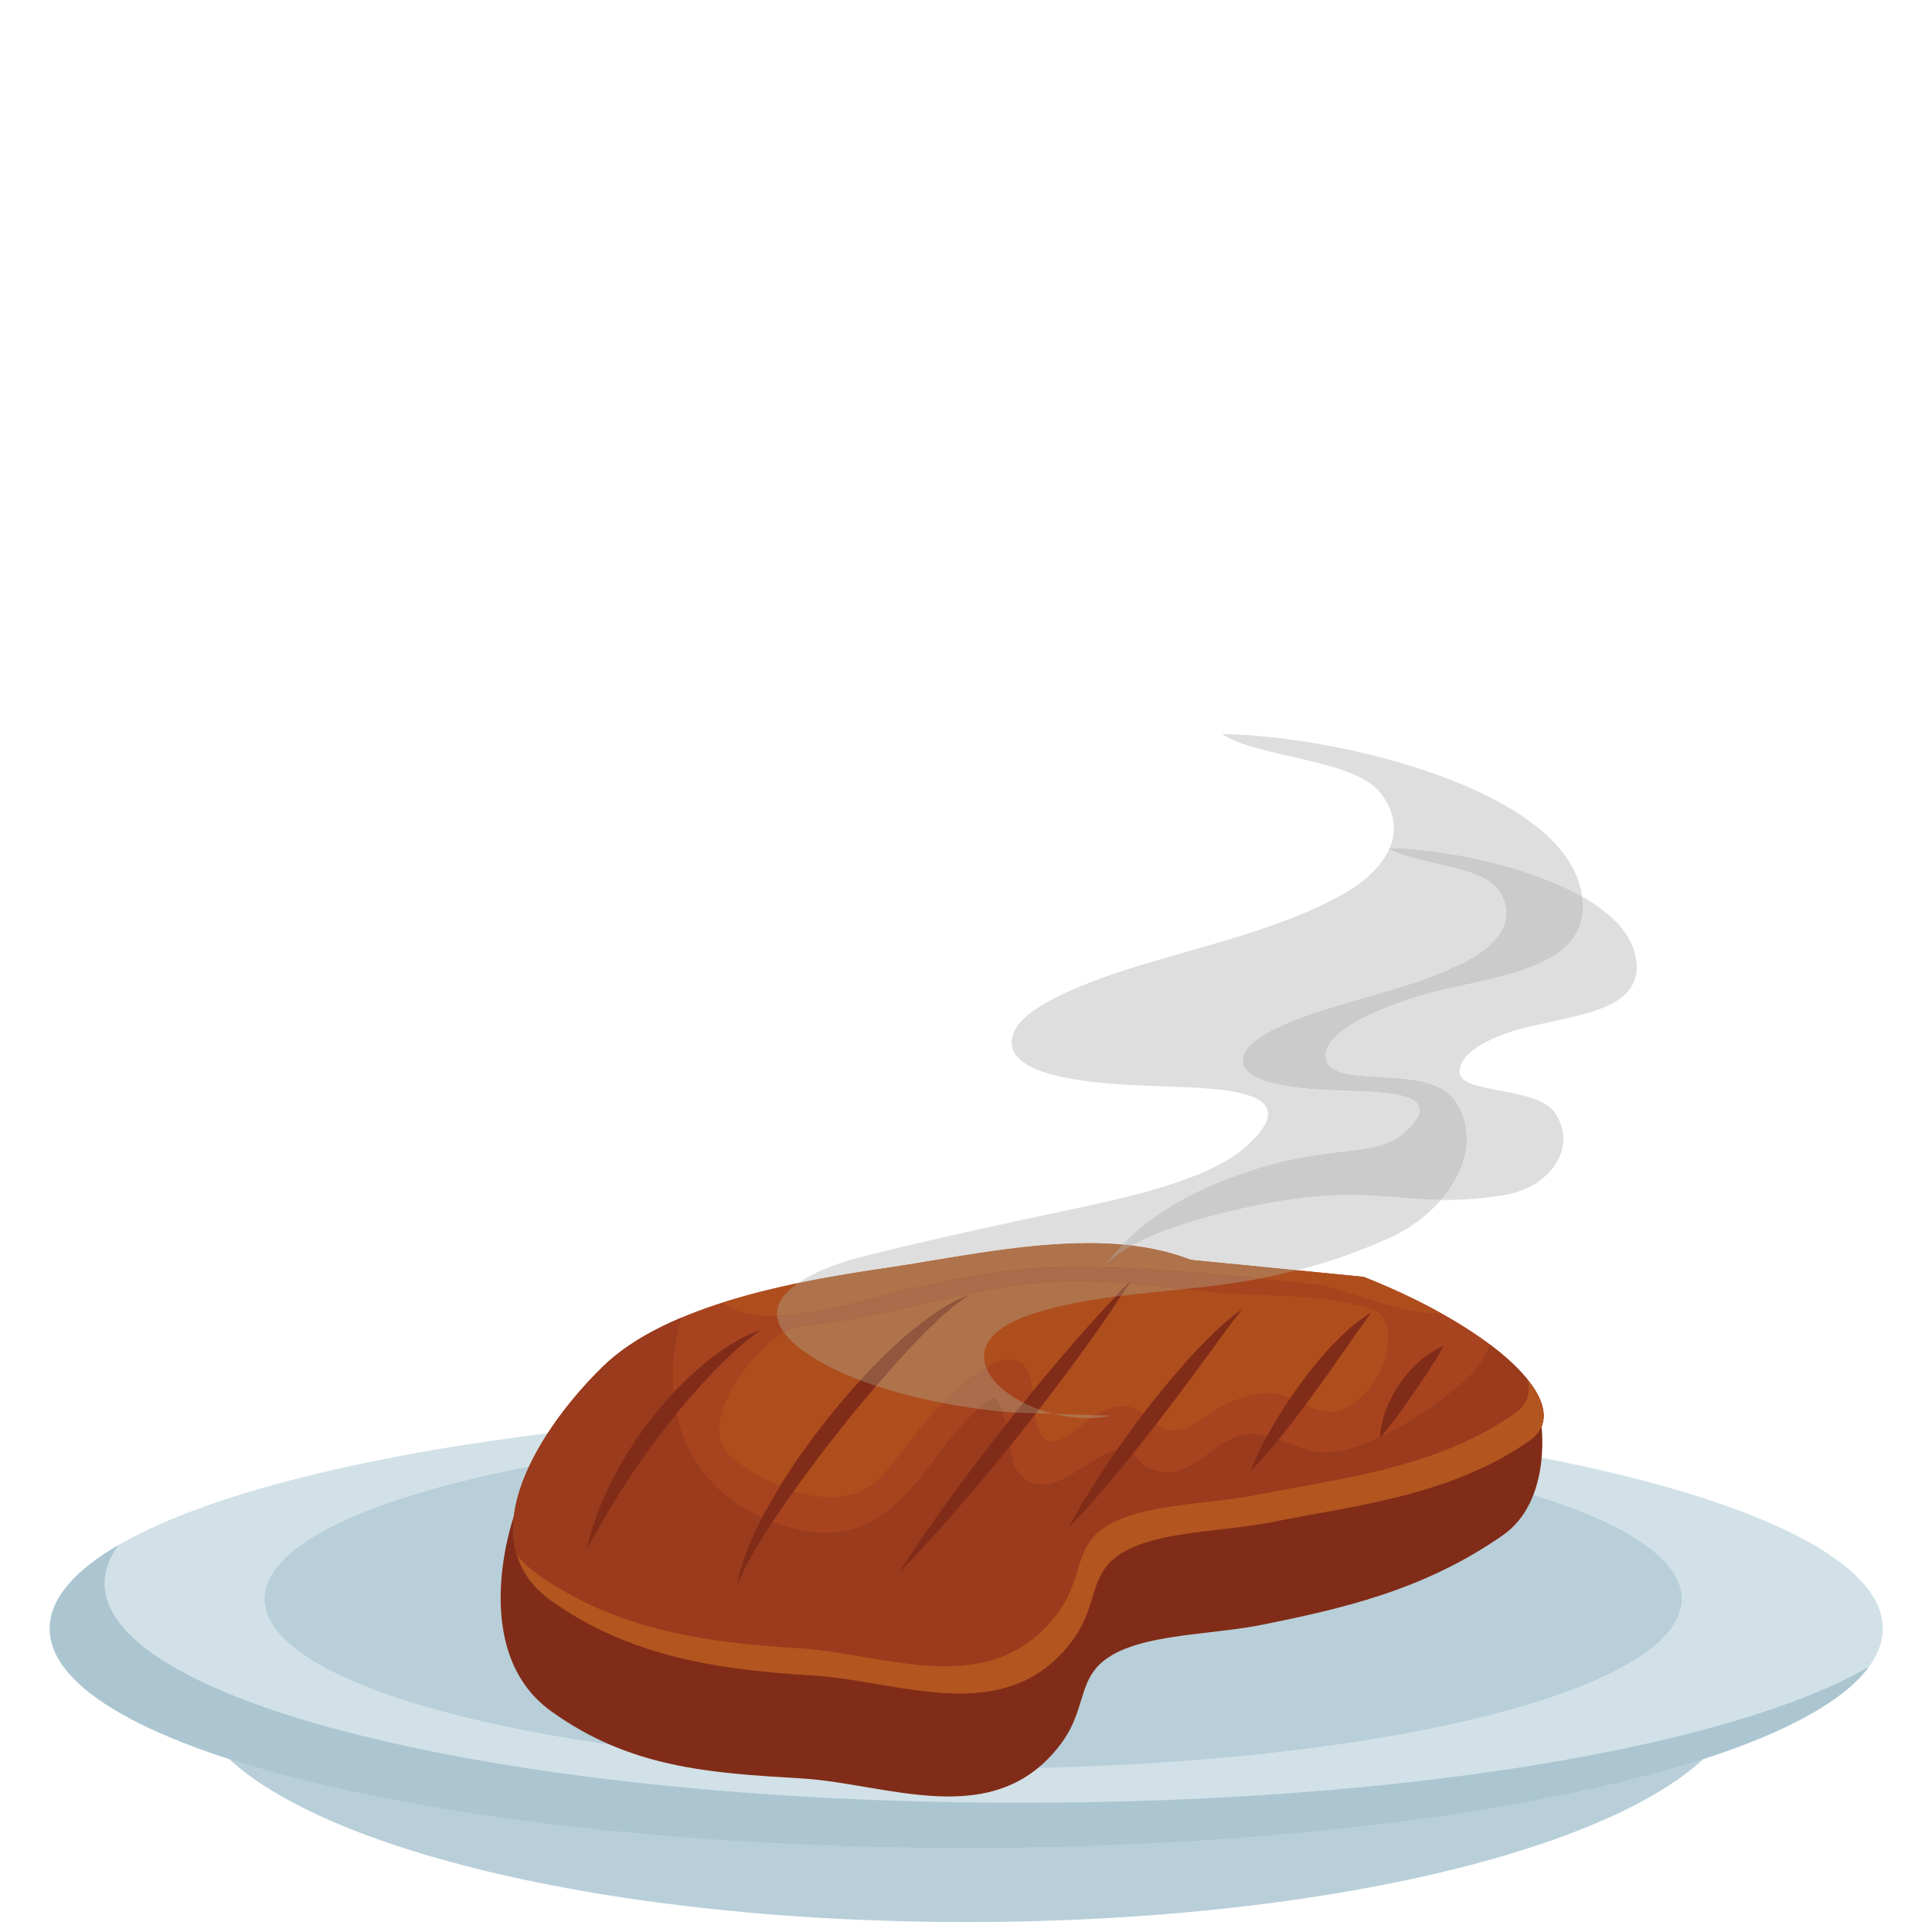 <svg xmlns="http://www.w3.org/2000/svg" xmlns:xlink="http://www.w3.org/1999/xlink" width="1080" zoomAndPan="magnify" viewBox="0 0 810 810" height="1080" preserveAspectRatio="xMidYMid meet" version="1.0"><path fill="rgb(72.159%, 81.18%, 85.1%)" d="M 86.449 726.598 C 117.531 771.855 248.379 805.828 405.109 805.828 C 561.844 805.828 692.688 771.855 723.77 726.598 L 86.449 726.598 " fill-opacity="1" fill-rule="nonzero"/><path fill="rgb(81.96%, 88.239%, 90.59%)" d="M 20.855 682.785 C 20.855 733.621 192.895 774.828 405.109 774.828 C 617.328 774.828 789.363 733.621 789.363 682.785 C 789.363 631.969 617.328 590.781 405.109 590.781 C 192.895 590.781 20.855 631.969 20.855 682.785 " fill-opacity="1" fill-rule="nonzero"/><path fill="rgb(72.159%, 81.18%, 85.1%)" d="M 110.926 670.355 C 110.926 709.645 243.914 741.484 408.008 741.484 C 572.07 741.484 705.07 709.645 705.07 670.355 C 705.07 631.043 572.07 599.203 408.008 599.203 C 243.926 599.203 110.926 631.043 110.926 670.355 " fill-opacity="1" fill-rule="nonzero"/><path fill="rgb(59.219%, 71.759%, 77.249%)" d="M 405.648 774.828 L 405.691 774.828 L 405.648 774.828 M 405.93 774.828 L 405.973 774.828 L 405.93 774.828 M 406.211 774.828 L 406.254 774.828 L 406.211 774.828 M 406.488 774.828 L 406.512 774.828 L 406.488 774.828 M 406.75 774.828 L 406.812 774.828 L 406.75 774.828 M 407.027 774.828 L 407.094 774.828 L 407.027 774.828 M 407.309 774.828 L 407.375 774.828 L 407.309 774.828 M 407.609 774.828 L 407.633 774.828 L 407.609 774.828 M 407.848 774.828 L 407.891 774.828 L 407.848 774.828 M 408.129 774.828 L 408.191 774.828 L 408.129 774.828 M 408.41 774.828 L 408.473 774.828 L 408.41 774.828 M 408.711 774.828 L 408.754 774.828 L 408.711 774.828 M 408.969 774.809 L 409.035 774.809 L 408.969 774.809 M 409.227 774.809 L 409.293 774.809 L 409.227 774.809 M 409.508 774.809 L 409.594 774.809 L 409.508 774.809 M 409.809 774.809 L 409.852 774.809 L 409.809 774.809 M 410.09 774.809 L 410.113 774.809 L 410.09 774.809 M 410.348 774.809 L 410.391 774.809 L 410.348 774.809 M 410.605 774.809 L 410.672 774.809 L 410.605 774.809 M 410.91 774.809 L 410.953 774.809 L 410.91 774.809 M 411.168 774.809 L 411.254 774.809 L 411.168 774.809 M 411.469 774.809 L 411.512 774.809 L 411.469 774.809 M 411.707 774.809 L 411.812 774.809 L 411.707 774.809 M 412.008 774.809 L 412.051 774.809 L 412.008 774.809 M 412.289 774.809 L 412.332 774.809 L 412.289 774.809 M 412.828 774.809 L 412.891 774.809 L 412.828 774.809 M 413.109 774.809 L 413.152 774.809 L 413.109 774.809 M 413.367 774.809 L 413.453 774.809 L 413.367 774.809 M 413.668 774.809 L 413.734 774.809 L 413.668 774.809 M 413.926 774.809 L 414.035 774.809 L 413.926 774.809 M 414.207 774.809 L 414.25 774.809 L 414.207 774.809 M 414.488 774.809 L 414.551 774.809 L 414.488 774.809 M 414.789 774.785 L 414.832 774.785 L 414.789 774.785 M 415.07 774.785 L 415.09 774.785 L 415.07 774.785 M 415.609 774.785 L 415.629 774.785 L 415.609 774.785 M 415.867 774.785 L 415.91 774.785 L 415.867 774.785 M 416.125 774.785 L 416.211 774.785 L 416.125 774.785 M 416.426 774.785 L 416.492 774.785 L 416.426 774.785 M 416.688 774.785 L 416.773 774.785 L 416.688 774.785 M 416.988 774.785 L 417.008 774.785 L 416.988 774.785 M 417.246 774.785 C 417.27 774.766 417.289 774.766 417.312 774.766 C 417.289 774.766 417.27 774.766 417.246 774.785 M 417.547 774.766 L 417.57 774.766 L 417.547 774.766 M 417.828 774.766 L 417.852 774.766 L 417.828 774.766 M 418.066 774.766 L 418.109 774.766 L 418.066 774.766 M 418.324 774.766 L 418.41 774.766 L 418.324 774.766 M 418.625 774.766 L 418.668 774.766 L 418.625 774.766 M 418.906 774.766 L 418.973 774.766 L 418.906 774.766 M 419.188 774.766 L 419.23 774.766 L 419.188 774.766 M 419.445 774.766 L 419.488 774.766 L 419.445 774.766 M 419.727 774.766 L 419.789 774.766 L 419.727 774.766 M 420.027 774.766 L 420.047 774.766 L 420.027 774.766 M 420.285 774.766 C 420.309 774.766 420.309 774.766 420.328 774.742 C 420.328 774.766 420.309 774.766 420.285 774.766 M 420.543 774.742 L 420.609 774.742 L 420.543 774.742 M 420.824 774.742 L 420.867 774.742 L 420.824 774.742 M 421.082 774.742 L 421.148 774.742 L 421.082 774.742 M 421.387 774.742 L 421.43 774.742 L 421.387 774.742 M 421.664 774.742 L 421.707 774.742 L 421.664 774.742 M 421.926 774.742 L 421.969 774.742 L 421.926 774.742 M 422.184 774.723 L 422.246 774.723 L 422.184 774.723 M 422.484 774.723 L 422.527 774.723 L 422.484 774.723 M 422.742 774.723 L 422.852 774.723 L 422.742 774.723 M 423.023 774.723 L 423.09 774.723 L 423.023 774.723 M 423.262 774.723 L 423.348 774.723 L 423.262 774.723 M 423.562 774.723 L 423.625 774.723 L 423.562 774.723 M 423.844 774.723 L 423.906 774.723 L 423.844 774.723 M 424.121 774.723 L 424.188 774.723 L 424.121 774.723 M 424.402 774.699 L 424.426 774.699 L 424.402 774.699 M 424.684 774.699 L 424.703 774.699 L 424.684 774.699 M 424.941 774.699 L 425.008 774.699 L 424.941 774.699 M 425.223 774.699 L 425.266 774.699 L 425.223 774.699 M 425.504 774.699 L 425.547 774.699 L 425.504 774.699 M 425.762 774.68 L 425.805 774.68 L 425.762 774.68 M 426.02 774.68 L 426.086 774.68 L 426.02 774.68 M 426.301 774.68 L 426.363 774.68 L 426.301 774.68 M 426.582 774.68 L 426.668 774.68 L 426.582 774.68 M 426.84 774.68 L 426.945 774.68 L 426.84 774.68 M 427.074 774.68 L 427.227 774.68 L 427.074 774.68 M 427.379 774.68 L 427.484 774.68 L 427.379 774.68 M 427.656 774.656 L 427.789 774.656 L 427.656 774.656 M 427.895 774.656 L 428.066 774.656 L 427.895 774.656 M 428.152 774.656 L 428.348 774.656 L 428.152 774.656 M 428.457 774.656 L 428.562 774.656 L 428.457 774.656 M 428.734 774.656 C 428.777 774.656 428.82 774.637 428.863 774.637 C 428.801 774.656 428.801 774.656 428.734 774.656 M 429.039 774.637 L 429.125 774.637 L 429.039 774.637 M 429.273 774.637 L 429.426 774.637 L 429.273 774.637 M 429.555 774.637 L 429.641 774.637 L 429.555 774.637 M 429.855 774.637 L 429.922 774.637 L 429.855 774.637 M 430.117 774.637 L 430.223 774.637 L 430.117 774.637 M 430.375 774.637 C 430.418 774.613 430.461 774.613 430.523 774.613 C 430.48 774.613 430.418 774.613 430.375 774.637 M 430.633 774.613 L 430.805 774.613 L 430.633 774.613 M 430.891 774.613 L 431.062 774.613 L 430.891 774.613 M 431.191 774.613 L 431.324 774.613 L 431.191 774.613 M 431.387 774.613 L 431.602 774.613 L 431.387 774.613 M 431.688 774.613 L 431.883 774.613 L 431.688 774.613 M 431.969 774.613 C 432.035 774.594 432.098 774.594 432.164 774.594 C 432.098 774.594 432.055 774.594 431.969 774.613 M 432.27 774.594 L 432.465 774.594 L 432.27 774.594 M 432.551 774.594 L 432.68 774.594 L 432.551 774.594 M 432.852 774.594 L 432.961 774.594 L 432.852 774.594 M 433.07 774.57 L 433.242 774.57 L 433.07 774.57 M 433.371 774.57 L 433.5 774.57 L 433.371 774.57 M 433.629 774.57 L 433.801 774.57 L 433.629 774.57 M 433.93 774.57 L 434.039 774.57 L 433.93 774.57 M 434.188 774.57 L 434.32 774.57 L 434.188 774.57 M 434.492 774.551 L 434.555 774.551 L 434.492 774.551 M 434.75 774.551 L 434.836 774.551 L 434.75 774.551 M 435.031 774.551 L 435.117 774.551 L 435.031 774.551 M 435.309 774.527 L 435.418 774.527 L 435.309 774.527 M 435.547 774.527 L 435.699 774.527 L 435.547 774.527 M 435.805 774.527 L 435.977 774.527 L 435.805 774.527 M 436.086 774.527 L 436.195 774.527 L 436.086 774.527 M 436.387 774.527 L 436.473 774.527 L 436.387 774.527 M 436.668 774.508 L 436.777 774.508 L 436.668 774.508 M 436.883 774.508 L 437.035 774.508 L 436.883 774.508 M 437.188 774.508 L 437.316 774.508 L 437.188 774.508 M 437.445 774.508 C 437.488 774.508 437.551 774.484 437.594 774.484 C 437.551 774.484 437.488 774.508 437.445 774.508 M 437.723 774.484 L 437.875 774.484 L 437.723 774.484 M 437.918 774.484 L 438.156 774.484 L 437.918 774.484 M 438.219 774.484 L 438.438 774.484 L 438.219 774.484 M 438.5 774.484 L 438.738 774.484 L 438.5 774.484 M 438.801 774.484 C 438.844 774.465 438.887 774.465 438.93 774.465 C 438.887 774.465 438.844 774.465 438.801 774.484 M 438.977 774.465 L 439.234 774.465 L 438.977 774.465 M 439.277 774.465 L 439.492 774.465 L 439.277 774.465 M 439.602 774.441 L 439.816 774.441 L 439.602 774.441 M 439.879 774.441 L 440.59 774.441 L 439.879 774.441 M 440.676 774.441 C 440.742 774.422 440.809 774.422 440.871 774.422 C 440.809 774.422 440.742 774.422 440.676 774.441 M 440.957 774.422 L 441.195 774.422 L 440.957 774.422 M 441.238 774.422 L 441.648 774.422 L 441.238 774.422 M 441.754 774.422 C 441.82 774.422 441.863 774.422 441.93 774.398 C 441.887 774.398 441.797 774.422 441.754 774.422 M 442.059 774.398 L 442.188 774.398 L 442.059 774.398 M 442.316 774.398 L 442.512 774.398 L 442.316 774.398 M 442.598 774.398 C 442.641 774.379 442.684 774.379 442.727 774.379 C 442.684 774.379 442.66 774.379 442.598 774.398 M 442.875 774.379 L 443.004 774.379 L 442.875 774.379 M 443.156 774.379 L 443.285 774.379 L 443.156 774.379 M 443.395 774.379 L 443.543 774.379 L 443.395 774.379 M 443.695 774.355 L 443.781 774.355 L 443.695 774.355 M 443.953 774.355 L 444.082 774.355 L 443.953 774.355 M 444.258 774.355 L 444.344 774.355 L 444.258 774.355 M 444.492 774.332 L 444.645 774.332 L 444.492 774.332 M 444.75 774.332 L 444.902 774.332 L 444.75 774.332 M 445.031 774.332 L 445.16 774.332 L 445.031 774.332 M 445.312 774.332 C 445.355 774.332 445.398 774.312 445.422 774.312 C 445.398 774.332 445.355 774.332 445.312 774.332 M 445.613 774.312 L 445.699 774.312 L 445.613 774.312 M 445.852 774.312 L 445.98 774.312 L 445.852 774.312 M 446.109 774.289 L 446.238 774.289 L 446.109 774.289 M 446.391 774.289 L 446.496 774.289 L 446.391 774.289 M 446.672 774.289 L 446.777 774.289 L 446.672 774.289 M 446.973 774.289 L 447.059 774.289 L 446.973 774.289 M 447.188 774.27 L 447.316 774.27 L 447.188 774.27 M 447.469 774.27 L 447.574 774.27 L 447.469 774.27 M 447.727 774.27 L 447.855 774.27 L 447.727 774.27 M 448.051 774.246 L 448.113 774.246 L 448.051 774.246 M 448.266 774.246 L 448.438 774.246 L 448.266 774.246 M 448.504 774.246 C 448.59 774.246 448.676 774.227 448.738 774.227 C 448.676 774.227 448.59 774.246 448.504 774.246 M 448.781 774.227 L 449 774.227 L 448.781 774.227 M 449.105 774.227 L 449.191 774.227 L 449.105 774.227 M 449.32 774.227 L 449.516 774.227 L 449.32 774.227 M 449.582 774.203 L 449.797 774.203 L 449.582 774.203 M 449.859 774.203 L 450.074 774.203 L 449.859 774.203 M 450.164 774.203 C 450.184 774.203 450.25 774.184 450.27 774.184 C 450.25 774.184 450.207 774.184 450.164 774.203 M 450.441 774.184 L 450.57 774.184 L 450.441 774.184 M 450.637 774.184 L 450.895 774.184 L 450.637 774.184 M 450.895 774.184 C 450.98 774.184 451.09 774.16 451.176 774.16 C 451.09 774.16 451.004 774.184 450.895 774.184 M 451.195 774.16 L 451.434 774.16 L 451.195 774.16 M 451.5 774.16 L 451.629 774.16 L 451.5 774.16 M 451.758 774.141 L 451.93 774.141 L 451.758 774.141 M 451.996 774.141 L 452.188 774.141 L 451.996 774.141 M 452.297 774.141 L 452.492 774.141 L 452.297 774.141 M 452.555 774.117 L 452.707 774.117 L 452.555 774.117 M 452.855 774.117 L 452.965 774.117 L 452.855 774.117 M 453.074 774.117 C 453.137 774.098 453.203 774.098 453.266 774.098 C 453.203 774.098 453.137 774.098 453.074 774.117 M 453.375 774.098 L 453.504 774.098 L 453.375 774.098 M 453.656 774.098 L 453.742 774.098 L 453.656 774.098 M 453.934 774.074 L 454.02 774.074 L 453.934 774.074 M 454.215 774.074 L 454.324 774.074 L 454.215 774.074 M 454.43 774.074 L 454.582 774.074 L 454.43 774.074 M 454.73 774.074 C 454.773 774.055 454.797 774.055 454.84 774.055 C 454.797 774.055 454.773 774.055 454.73 774.074 M 455.012 774.055 L 455.098 774.055 L 455.012 774.055 M 455.27 774.055 C 455.312 774.031 455.355 774.031 455.398 774.031 C 455.355 774.031 455.312 774.031 455.27 774.055 M 455.488 774.031 L 455.66 774.031 L 455.488 774.031 M 455.789 774.031 L 455.938 774.031 L 455.789 774.031 M 456.047 774.031 C 456.113 774.012 456.176 774.012 456.242 774.012 C 456.199 774.012 456.113 774.031 456.047 774.031 M 456.328 774.012 L 456.434 774.012 L 456.328 774.012 M 456.629 773.988 L 456.715 773.988 L 456.629 773.988 M 456.867 773.988 L 456.996 773.988 L 456.867 773.988 M 457.125 773.988 L 457.32 773.988 L 457.125 773.988 M 457.383 773.988 C 457.449 773.969 457.535 773.969 457.598 773.969 C 457.512 773.969 457.449 773.969 457.383 773.988 M 457.664 773.969 L 457.793 773.969 L 457.664 773.969 M 457.902 773.945 L 458.074 773.945 L 457.902 773.945 M 458.203 773.945 L 458.332 773.945 L 458.203 773.945 M 458.461 773.945 L 458.59 773.945 L 458.461 773.945 M 458.762 773.926 L 458.828 773.926 L 458.762 773.926 M 459.023 773.926 L 459.109 773.926 L 459.023 773.926 M 459.301 773.926 L 459.387 773.926 L 459.301 773.926 M 459.539 773.902 L 459.668 773.902 L 459.539 773.902 M 459.82 773.902 C 459.84 773.902 459.863 773.902 459.906 773.883 C 459.863 773.902 459.84 773.902 459.82 773.902 M 460.098 773.883 L 460.164 773.883 L 460.098 773.883 M 460.379 773.883 L 460.445 773.883 L 460.379 773.883 M 460.66 773.859 L 460.703 773.859 L 460.66 773.859 M 460.918 773.859 L 460.941 773.859 L 460.918 773.859 M 461.176 773.84 L 461.219 773.84 L 461.176 773.84 M 461.438 773.84 L 461.5 773.84 L 461.438 773.84 M 461.715 773.84 L 461.781 773.84 L 461.715 773.84 M 461.996 773.816 L 462.039 773.816 L 461.996 773.816 M 462.793 773.793 L 462.836 773.793 L 462.793 773.793 M 463.852 773.75 L 463.895 773.75 L 463.852 773.75 M 464.906 773.707 L 464.949 773.707 L 464.906 773.707 M 465.188 773.707 L 465.207 773.707 L 465.188 773.707 M 465.445 773.688 L 465.488 773.688 L 465.445 773.688 M 465.703 773.688 L 465.77 773.688 L 465.703 773.688 M 465.984 773.688 C 465.984 773.664 465.984 773.664 466.008 773.664 C 465.984 773.664 465.984 773.664 465.984 773.688 M 466.242 773.664 L 466.266 773.664 L 466.242 773.664 M 466.523 773.645 L 466.543 773.645 L 466.523 773.645 M 466.781 773.645 L 466.805 773.645 L 466.781 773.645 M 470.23 773.516 L 470.254 773.492 L 470.23 773.516 M 471.547 773.449 L 471.566 773.449 L 471.547 773.449 " fill-opacity="1" fill-rule="nonzero"/><path fill="rgb(67.059%, 77.649%, 81.96%)" d="M 405.109 774.828 C 192.895 774.828 20.855 733.621 20.855 682.785 L 20.855 682.48 C 21.031 670.203 31.273 658.484 49.645 647.801 C 45.84 652.992 43.844 658.336 43.844 663.805 C 43.844 714.645 215.871 755.832 428.121 755.832 C 588.582 755.832 726.062 732.266 783.574 698.789 C 755.727 736.832 630.398 766.816 471.574 773.453 L 471.297 773.453 C 470.949 773.473 470.605 773.496 470.262 773.496 L 470.238 773.516 L 469.98 773.516 L 466.812 773.645 L 466.531 773.645 C 466.445 773.645 466.383 773.668 466.273 773.668 L 466.016 773.668 C 465.992 773.668 465.992 773.668 465.992 773.688 L 465.453 773.688 C 465.367 773.688 465.305 773.711 465.219 773.711 L 464.914 773.711 C 464.656 773.73 464.418 773.73 464.141 773.754 L 463.859 773.754 C 463.535 773.754 463.168 773.773 462.848 773.797 L 462.543 773.797 C 462.371 773.797 462.219 773.816 462.047 773.816 L 462.004 773.816 C 461.918 773.816 461.875 773.816 461.789 773.84 L 461.188 773.84 C 461.121 773.859 461.035 773.859 460.949 773.859 L 460.668 773.859 C 460.605 773.883 460.52 773.883 460.453 773.883 L 459.914 773.883 C 459.871 773.902 459.848 773.902 459.828 773.902 L 459.547 773.902 C 459.504 773.902 459.441 773.902 459.398 773.926 L 458.773 773.926 C 458.707 773.926 458.664 773.945 458.598 773.945 L 457.91 773.945 C 457.887 773.969 457.844 773.969 457.801 773.969 L 457.609 773.969 C 457.543 773.969 457.457 773.969 457.391 773.988 L 456.637 773.988 C 456.551 774.012 456.531 774.012 456.445 774.012 L 456.25 774.012 C 456.184 774.012 456.121 774.012 456.055 774.031 L 455.41 774.031 C 455.367 774.031 455.324 774.031 455.281 774.055 L 454.848 774.055 C 454.805 774.055 454.785 774.055 454.742 774.078 L 453.941 774.078 C 453.879 774.098 453.836 774.098 453.75 774.098 L 453.273 774.098 C 453.211 774.098 453.145 774.098 453.082 774.121 L 452.562 774.121 C 452.543 774.121 452.52 774.121 452.5 774.141 L 451.766 774.141 C 451.723 774.141 451.68 774.141 451.637 774.164 L 451.184 774.164 C 451.098 774.164 450.988 774.184 450.902 774.184 L 450.277 774.184 C 450.258 774.184 450.191 774.207 450.172 774.207 L 449.59 774.207 C 449.566 774.227 449.547 774.227 449.523 774.227 L 448.75 774.227 C 448.684 774.227 448.598 774.25 448.512 774.25 L 448.059 774.25 C 447.992 774.25 447.93 774.27 447.863 774.27 L 447.195 774.27 C 447.152 774.27 447.109 774.27 447.066 774.293 L 446.117 774.293 C 446.074 774.312 446.055 774.312 445.988 774.312 L 445.43 774.312 C 445.406 774.312 445.363 774.336 445.32 774.336 L 444.5 774.336 C 444.438 774.336 444.395 774.336 444.352 774.355 L 443.703 774.355 C 443.66 774.355 443.617 774.379 443.555 774.379 L 442.734 774.379 C 442.691 774.379 442.648 774.379 442.605 774.398 L 441.938 774.398 C 441.871 774.422 441.828 774.422 441.766 774.422 L 440.879 774.422 C 440.816 774.422 440.75 774.422 440.688 774.441 L 439.609 774.441 C 439.586 774.441 439.543 774.441 439.5 774.465 L 438.941 774.465 C 438.898 774.465 438.855 774.465 438.812 774.484 L 437.605 774.484 C 437.562 774.484 437.496 774.508 437.453 774.508 L 436.676 774.508 C 436.613 774.527 436.547 774.527 436.484 774.527 L 435.32 774.527 C 435.234 774.551 435.188 774.551 435.125 774.551 L 434.5 774.551 C 434.434 774.57 434.391 774.57 434.328 774.57 L 433.078 774.57 C 433.035 774.57 433.012 774.594 432.969 774.594 L 432.172 774.594 C 432.105 774.594 432.043 774.594 431.977 774.617 L 430.535 774.617 C 430.469 774.617 430.426 774.617 430.383 774.637 L 428.875 774.637 C 428.832 774.637 428.789 774.66 428.746 774.66 L 427.668 774.66 C 427.625 774.66 427.535 774.68 427.492 774.68 L 425.77 774.68 C 425.684 774.68 425.617 774.703 425.555 774.703 L 424.41 774.703 C 424.348 774.703 424.262 774.703 424.195 774.723 L 422.191 774.723 C 422.125 774.723 422.039 774.746 421.977 774.746 L 420.336 774.746 C 420.316 774.766 420.316 774.766 420.293 774.766 L 417.32 774.766 C 417.297 774.766 417.277 774.766 417.254 774.789 L 414.797 774.789 C 414.711 774.789 414.625 774.809 414.559 774.809 L 408.977 774.809 C 408.914 774.809 408.828 774.809 408.762 774.832 L 405.117 774.832 " fill-opacity="1" fill-rule="nonzero"/><path fill="rgb(50.589%, 17.249%, 9.409%)" d="M 494.461 571.371 C 456.609 556.465 405.219 569.195 365.855 574.926 C 329.75 580.184 215.441 635.695 215.441 635.695 C 215.441 635.695 195.543 691.98 231.156 717.508 C 264.223 741.246 297.352 743.336 336.152 745.621 C 372.281 747.773 416.922 768.215 444.73 731.188 C 457.512 714.168 449.73 699.91 472.062 691.121 C 487.477 685.047 511.359 684.785 529.035 681.211 C 562.383 674.469 596.957 666.801 630.152 643.602 C 650.395 629.402 646.277 598.125 646.277 598.125 L 494.461 571.371 " fill-opacity="1" fill-rule="nonzero"/><path fill="rgb(65.489%, 26.27%, 12.16%)" d="M 499.16 528.16 C 461.328 513.273 409.918 526.008 370.555 531.734 C 334.449 536.992 279.762 546.707 252.883 572.816 C 227.188 597.762 195.352 645.43 230.961 670.98 C 264.027 694.719 302.051 700.125 340.875 702.43 C 376.98 704.562 421.621 725.027 449.449 687.977 C 462.234 670.98 454.43 656.719 476.762 647.93 C 492.176 641.855 516.078 641.598 533.734 638.02 C 567.102 631.277 607.973 627.273 641.191 604.051 C 661.453 589.898 628.602 557.781 571.758 535.332 L 499.16 528.16 " fill-opacity="1" fill-rule="nonzero"/><path fill="rgb(68.629%, 30.589%, 11.369%)" d="M 323.629 551.727 C 315.332 551.727 307.895 550.238 303.023 546.125 C 313.348 542.852 324.059 540.18 334.492 537.984 C 328.91 541.84 325.332 546.426 325.785 551.684 C 325.051 551.703 324.34 551.727 323.629 551.727 M 603.207 550.629 C 585.836 550.629 561.434 539.383 550.094 538.262 C 542.832 537.551 535.48 536.797 528.109 536.066 C 533.562 535.012 538.777 533.848 543.844 532.574 L 571.758 535.332 C 583.785 540.074 594.629 545.266 604.199 550.605 C 603.879 550.605 603.531 550.629 603.207 550.629 " fill-opacity="1" fill-rule="nonzero"/><path fill="rgb(68.629%, 30.589%, 11.369%)" d="M 348.137 627.66 C 343.094 627.66 337.879 626.691 332.789 625.098 C 333.371 624.32 333.953 623.504 334.535 622.703 C 335.871 620.852 337.211 618.934 338.633 617.039 C 340.078 615.164 341.52 613.27 342.941 611.332 C 345.766 607.41 348.895 603.664 351.891 599.785 C 354.949 595.973 357.969 592.094 361.094 588.434 C 363.207 585.957 365.23 583.457 367.258 581.043 C 376.289 584.016 385.883 586.406 395.301 588.238 C 390.754 592.805 387.219 596.965 385.754 598.816 C 380.645 605.387 375.707 612.062 370.191 618.309 C 364.262 625.055 356.457 627.66 348.137 627.66 M 327.035 623.027 C 319.23 619.84 312.074 615.402 306.773 611.031 C 291.34 598.297 313.543 567.688 328.543 558.535 C 330.375 561.098 333.156 563.812 337.082 566.613 C 343.57 571.309 351.715 575.336 360.707 578.719 C 359.109 580.461 357.516 582.23 355.941 584.039 C 352.73 587.742 349.582 591.598 346.414 595.457 C 343.438 599.441 340.312 603.316 337.512 607.348 C 334.621 611.289 331.949 615.316 329.449 619.258 C 328.609 620.508 327.812 621.758 327.035 623.027 M 441.043 604.352 C 436.43 604.352 434.816 599.227 433.953 593 C 434.082 592.828 434.188 592.676 434.32 592.527 L 441.691 592.762 C 446.262 593.883 451.09 594.527 455.938 594.527 C 456.414 594.527 456.887 594.508 457.383 594.508 C 456.004 595.477 454.602 596.598 453.117 597.867 C 447.66 602.5 443.805 604.352 441.043 604.352 M 492.133 599.785 C 489.113 599.785 485.945 598.578 482.582 595.477 C 479.07 592.246 475.707 589.512 471.008 589.512 C 470.121 589.512 469.219 589.598 468.227 589.812 C 464.605 590.566 461.824 591.707 459.195 593.324 L 441.691 592.762 C 439.602 592.246 437.551 591.621 435.57 590.91 C 436.066 590.266 436.582 589.617 437.078 588.992 C 440.051 585.246 442.812 581.434 445.594 577.793 C 448.352 574.172 450.938 570.598 453.395 567.215 C 455.875 563.855 458.137 560.602 460.25 557.605 C 464.324 551.812 467.645 546.879 469.949 543.305 C 478.723 542.227 487.605 541.387 496.379 540.48 C 499.828 540.871 503.277 541.258 506.727 541.602 C 529.488 543.973 552.703 541.754 574.84 548.84 C 588.508 553.191 581.504 581.281 564.473 590.242 C 562.168 591.449 559.945 591.945 557.789 591.945 C 550.719 591.945 544.254 586.773 537.441 584.879 C 535.633 584.383 533.691 584.145 531.688 584.145 C 525.371 584.145 518.496 586.363 513.473 588.906 C 506.23 592.59 499.566 599.785 492.133 599.785 M 432.961 583.348 C 432.918 582.961 432.875 582.574 432.809 582.207 C 431.797 573.27 428.219 569.93 423.477 569.93 C 420.48 569.93 417.031 571.242 413.453 573.332 C 410.477 565.512 414.723 557.176 431.215 551.445 C 442.531 547.527 454.949 545.266 467.688 543.605 C 464.863 546.578 461.242 550.477 457.102 555.109 C 454.668 557.844 452.016 560.797 449.301 563.961 C 446.562 567.129 443.652 570.469 440.766 573.977 C 438.219 577.039 435.57 580.117 432.961 583.348 " fill-opacity="1" fill-rule="nonzero"/><path fill="rgb(90.979%, 84.309%, 81.96%)" d="M 252.883 572.816 L 252.949 572.75 L 252.883 572.816 M 252.969 572.73 L 253.035 572.664 L 252.969 572.73 M 253.035 572.664 L 253.098 572.602 L 253.035 572.664 M 253.121 572.578 L 253.184 572.516 L 253.121 572.578 M 253.207 572.516 C 253.227 572.492 253.227 572.469 253.25 572.469 C 253.227 572.469 253.227 572.492 253.207 572.516 M 253.27 572.426 C 253.293 572.426 253.312 572.383 253.336 572.383 C 253.312 572.383 253.293 572.426 253.27 572.426 M 253.379 572.34 C 253.379 572.34 253.379 572.32 253.398 572.32 C 253.379 572.32 253.379 572.34 253.379 572.34 " fill-opacity="1" fill-rule="nonzero"/><path fill="rgb(46.669%, 14.899%, 8.629%)" d="M 641.211 604.027 L 641.234 604.027 L 641.211 604.027 M 641.254 604.008 L 641.277 603.984 L 641.254 604.008 M 641.277 603.984 L 641.297 603.965 L 641.277 603.984 M 641.32 603.965 L 641.34 603.941 L 641.32 603.965 M 641.363 603.922 L 641.383 603.922 L 641.363 603.922 M 641.383 603.898 L 641.406 603.898 L 641.383 603.898 M 641.426 603.879 L 641.449 603.855 L 641.426 603.879 M 641.449 603.855 C 641.469 603.855 641.492 603.836 641.512 603.812 C 641.492 603.836 641.469 603.855 641.449 603.855 M 641.535 603.793 L 641.559 603.793 L 641.535 603.793 M 641.602 603.75 L 641.621 603.75 L 641.602 603.75 M 641.688 603.707 L 641.688 603.684 L 641.688 603.707 M 641.707 603.664 L 641.73 603.664 L 641.707 603.664 " fill-opacity="1" fill-rule="nonzero"/><path fill="rgb(59.999%, 23.14%, 10.979%)" d="M 402.371 709.992 C 382.023 709.992 360.23 703.57 340.875 702.43 C 302.051 700.125 264.027 694.719 230.961 670.98 C 219.578 662.816 215.094 652.391 215.094 641.145 C 215.094 617.277 235.402 589.789 252.883 572.816 L 252.949 572.75 C 252.949 572.75 252.969 572.75 252.969 572.73 L 253.098 572.602 C 253.121 572.602 253.121 572.578 253.121 572.578 L 253.184 572.512 L 253.207 572.512 C 253.227 572.492 253.227 572.469 253.25 572.469 C 253.27 572.449 253.27 572.449 253.27 572.426 C 253.293 572.426 253.312 572.383 253.336 572.383 C 253.355 572.363 253.355 572.34 253.379 572.34 C 253.379 572.34 253.379 572.32 253.398 572.32 C 261.957 564.199 273.23 557.672 285.777 552.395 C 275.84 585.719 285.152 620.961 319.512 636.277 C 318.605 638.086 317.746 639.832 316.902 641.488 C 315.332 644.891 313.992 648.059 312.852 650.902 C 311.816 653.812 310.996 656.352 310.352 658.422 C 309.426 662.664 308.973 665.098 308.973 665.098 C 308.973 665.098 309.984 662.816 311.664 658.828 C 312.656 656.934 313.863 654.652 315.266 652.023 C 316.797 649.461 318.52 646.574 320.395 643.426 C 321.41 641.875 322.465 640.281 323.543 638.625 C 323.672 638.453 323.801 638.258 323.91 638.062 C 327.145 639.293 330.57 640.324 334.191 641.188 C 338.504 642.223 342.512 642.695 346.262 642.695 C 364.973 642.695 377.281 630.738 389.18 615.207 C 395.668 606.766 402.008 597.629 410.199 590.672 C 413.668 591.148 417.051 591.512 420.328 591.816 C 420.867 593.43 421.344 595.281 421.773 597.242 C 419.078 600.691 416.383 604.137 413.734 607.539 C 410.781 611.309 408 615.121 405.238 618.742 C 402.461 622.359 399.895 625.957 397.414 629.316 C 394.938 632.699 392.672 635.93 390.559 638.926 C 382.152 650.859 377.023 659.219 377 659.219 C 377 659.219 383.984 652.324 393.688 641.402 C 396.145 638.688 398.773 635.738 401.488 632.551 C 404.227 629.383 407.137 626.066 410.047 622.555 C 412.934 619.043 416.02 615.469 419.016 611.742 C 420.48 609.887 421.988 608.059 423.477 606.203 C 424.207 610.426 424.812 613.98 425.48 615.059 C 428.758 620.508 432.617 622.512 436.711 622.488 C 442.316 622.488 448.438 618.785 454.281 615.035 C 460.121 611.332 465.727 607.605 470.297 607.605 C 472.688 607.605 474.801 608.617 476.523 611.137 C 479.219 615.102 484.609 617.277 489.609 617.277 C 491.098 617.277 492.539 617.082 493.855 616.672 C 500.367 614.758 505.562 610.102 510.973 606.27 C 516.188 602.586 520.586 601.227 524.832 601.227 C 532.27 601.227 539.211 605.344 549.211 608.164 C 551.129 608.703 553.223 608.961 555.418 608.961 C 574.582 608.961 602.066 589.617 614.352 578.609 C 619.57 573.934 622.824 568.875 624.594 563.637 C 645.543 579.363 653.477 594.789 641.75 603.641 L 641.73 603.664 L 641.707 603.664 C 641.707 603.664 641.707 603.684 641.688 603.684 L 641.688 603.707 L 641.664 603.707 C 641.645 603.727 641.621 603.727 641.621 603.75 L 641.602 603.75 C 641.602 603.75 641.602 603.77 641.578 603.77 C 641.555 603.77 641.555 603.77 641.555 603.793 L 641.535 603.793 C 641.535 603.812 641.535 603.812 641.512 603.812 C 641.492 603.836 641.469 603.855 641.449 603.855 L 641.426 603.879 C 641.426 603.879 641.426 603.898 641.406 603.898 L 641.383 603.898 L 641.383 603.922 L 641.363 603.922 L 641.34 603.941 L 641.32 603.965 L 641.297 603.965 L 641.254 604.008 C 641.234 604.008 641.234 604.008 641.234 604.027 L 641.211 604.027 C 641.211 604.051 641.191 604.051 641.191 604.051 C 607.973 627.273 567.102 631.277 533.734 638.02 C 516.078 641.598 492.176 641.855 476.762 647.93 C 454.43 656.719 462.234 670.98 449.449 687.977 C 436.539 705.164 420.004 709.992 402.371 709.992 " fill-opacity="1" fill-rule="nonzero"/><path fill="rgb(69.8%, 33.33%, 12.16%)" d="M 640.523 578.566 C 641.879 584.125 640.242 588.973 635.004 592.633 C 601.809 615.855 560.938 619.863 527.57 626.605 C 509.895 630.18 486.008 630.438 470.598 636.512 C 448.242 645.301 456.047 659.562 443.266 676.559 C 415.457 713.609 370.816 693.145 334.711 691.012 C 295.887 688.707 257.863 683.301 224.797 659.562 C 221.52 657.215 218.977 654.629 216.777 651.938 C 218.934 658.98 223.328 665.508 230.961 670.98 C 264.027 694.719 302.051 700.125 340.875 702.43 C 376.98 704.562 421.621 725.027 449.449 687.977 C 462.234 670.98 454.43 656.719 476.762 647.93 C 492.176 641.855 516.078 641.598 533.734 638.02 C 567.102 631.277 607.973 627.273 641.191 604.051 C 649.746 598.062 648.734 588.863 640.523 578.566 " fill-opacity="1" fill-rule="nonzero"/><path fill="rgb(50.589%, 17.249%, 9.409%)" d="M 377 659.219 C 377 659.219 382.152 650.859 390.559 638.926 C 392.672 635.93 394.938 632.699 397.414 629.316 C 399.895 625.957 402.461 622.359 405.238 618.742 C 408 615.121 410.781 611.309 413.734 607.539 C 416.688 603.77 419.684 599.938 422.656 596.102 C 425.719 592.309 428.777 588.52 431.797 584.812 C 434.77 581.043 437.855 577.488 440.766 573.977 C 443.652 570.469 446.562 567.129 449.301 563.961 C 452.016 560.797 454.668 557.844 457.102 555.109 C 466.824 544.207 473.789 537.316 473.789 537.316 C 473.789 537.316 468.68 545.652 460.25 557.605 C 458.137 560.602 455.875 563.855 453.395 567.215 C 450.938 570.598 448.352 574.172 445.594 577.793 C 442.812 581.434 440.051 585.246 437.078 588.992 C 434.125 592.762 431.129 596.598 428.133 600.43 C 425.07 604.223 422.031 608.016 419.016 611.742 C 416.02 615.469 412.934 619.043 410.047 622.555 C 407.137 626.066 404.227 629.383 401.488 632.551 C 398.773 635.738 396.145 638.688 393.688 641.402 C 383.984 652.324 377 659.219 377 659.219 " fill-opacity="1" fill-rule="nonzero"/><path fill="rgb(50.589%, 17.249%, 9.409%)" d="M 308.973 665.098 C 308.973 665.098 309.426 662.664 310.352 658.422 C 310.996 656.352 311.816 653.812 312.852 650.902 C 313.992 648.059 315.332 644.891 316.902 641.488 C 318.605 638.172 320.332 634.465 322.508 630.781 C 324.641 627.078 326.84 623.113 329.449 619.258 C 331.949 615.316 334.621 611.289 337.512 607.348 C 340.312 603.316 343.438 599.441 346.414 595.457 C 349.582 591.598 352.73 587.742 355.941 584.039 C 359.152 580.355 362.43 576.801 365.707 573.461 C 367.344 571.801 368.898 570.121 370.512 568.57 C 372.172 567.043 373.77 565.535 375.344 564.07 C 378.402 561.074 381.637 558.578 384.504 556.164 C 387.391 553.793 390.281 551.879 392.715 550.066 C 395.301 548.43 397.609 547.117 399.484 545.996 C 401.445 545.004 403.062 544.379 404.117 543.906 C 405.176 543.434 405.734 543.195 405.734 543.195 C 405.734 543.195 403.754 544.641 400.238 547.16 C 398.621 548.539 396.641 550.238 394.375 552.18 C 392.242 554.312 389.762 556.551 387.176 559.156 C 385.902 560.473 384.59 561.871 383.23 563.293 C 381.832 564.695 380.43 566.18 379.027 567.754 C 377.605 569.305 376.16 570.918 374.672 572.535 C 373.23 574.195 371.742 575.895 370.234 577.641 C 367.129 581.023 364.242 584.793 361.094 588.434 C 357.969 592.094 354.949 595.973 351.891 599.785 C 348.895 603.664 345.766 607.41 342.945 611.332 C 341.52 613.27 340.078 615.164 338.633 617.039 C 337.211 618.934 335.871 620.852 334.535 622.703 C 331.82 626.41 329.32 630.051 326.926 633.52 C 325.676 635.242 324.641 636.965 323.543 638.625 C 322.465 640.281 321.41 641.875 320.395 643.426 C 318.52 646.574 316.797 649.461 315.266 652.023 C 313.863 654.652 312.656 656.934 311.664 658.828 C 309.984 662.816 308.973 665.098 308.973 665.098 " fill-opacity="1" fill-rule="nonzero"/><path fill="rgb(50.589%, 17.249%, 9.409%)" d="M 448.328 640.109 C 448.328 640.109 449.148 638.473 450.723 635.652 C 452.273 632.852 454.559 628.867 457.469 624.234 C 458.914 621.906 460.488 619.387 462.254 616.781 C 463.98 614.152 465.789 611.395 467.773 608.594 C 469.734 605.816 471.738 602.887 473.875 600 C 475.984 597.094 478.207 594.184 480.406 591.277 C 482.648 588.41 484.891 585.523 487.172 582.723 C 489.438 579.945 491.766 577.273 493.984 574.668 C 498.469 569.453 502.824 564.758 506.77 560.883 C 508.73 558.965 510.52 557.199 512.223 555.711 C 513.902 554.227 515.391 552.934 516.641 551.922 C 519.227 549.961 520.734 548.926 520.734 548.926 C 520.734 548.926 519.637 550.434 517.633 552.91 C 516.684 554.184 515.52 555.734 514.203 557.5 C 512.867 559.266 511.445 561.355 509.809 563.508 C 508.191 565.707 506.445 568.074 504.613 570.617 C 502.738 573.094 500.863 575.809 498.77 578.504 C 496.723 581.215 494.695 584.102 492.496 586.926 C 490.344 589.77 488.145 592.656 485.945 595.543 C 483.703 598.406 481.461 601.27 479.262 604.094 C 477.062 606.914 474.801 609.609 472.688 612.277 C 470.574 614.973 468.422 617.469 466.414 619.883 C 464.434 622.297 462.469 624.535 460.68 626.605 C 457.125 630.738 454.02 634.121 451.82 636.469 C 449.645 638.816 448.328 640.109 448.328 640.109 " fill-opacity="1" fill-rule="nonzero"/><path fill="rgb(50.589%, 17.249%, 9.409%)" d="M 524.25 616.891 C 524.25 616.891 524.703 615.617 525.629 613.484 C 526.578 611.352 527.914 608.316 529.789 604.824 C 531.578 601.312 533.887 597.309 536.473 593.105 C 537.785 590.996 539.125 588.82 540.59 586.688 C 542.035 584.555 543.586 582.422 545.117 580.27 C 546.668 578.137 548.199 576.004 549.879 574 C 551.52 571.977 553.156 570.016 554.75 568.141 C 556.324 566.223 558.027 564.523 559.645 562.883 C 561.219 561.246 562.793 559.738 564.215 558.383 C 564.969 557.691 565.594 557.004 566.328 556.445 C 567.059 555.883 567.75 555.344 568.395 554.852 C 569.668 553.816 570.832 552.996 571.781 552.309 C 573.656 550.949 574.777 550.238 574.777 550.238 C 574.777 550.238 574.066 551.426 572.73 553.32 C 572.062 554.27 571.285 555.43 570.316 556.68 C 569.367 557.953 568.309 559.375 567.23 561.031 C 566.156 562.648 564.969 564.414 563.652 566.223 C 562.359 568.031 560.98 569.93 559.621 571.953 C 556.906 576.004 553.738 580.117 550.742 584.383 C 549.211 586.473 547.66 588.582 546.109 590.609 C 544.555 592.656 543.023 594.68 541.539 596.617 C 540.07 598.578 538.543 600.387 537.141 602.133 C 535.762 603.922 534.383 605.535 533.109 607.043 C 530.566 610.059 528.387 612.539 526.793 614.238 C 525.219 615.941 524.25 616.891 524.25 616.891 " fill-opacity="1" fill-rule="nonzero"/><path fill="rgb(50.589%, 17.249%, 9.409%)" d="M 578.613 602.801 C 578.613 602.801 578.551 602.004 578.723 600.668 C 578.828 599.289 579.195 597.395 579.758 595.176 C 580.035 594.055 580.445 592.891 580.898 591.664 C 581.352 590.438 581.824 589.121 582.43 587.852 C 583.074 586.582 583.742 585.266 584.477 583.953 C 584.844 583.305 585.188 582.637 585.574 581.992 L 586.891 580.117 C 587.773 578.891 588.66 577.641 589.586 576.457 C 590.449 575.25 591.547 574.238 592.539 573.203 C 593.551 572.191 594.566 571.242 595.535 570.359 C 596.031 569.93 596.484 569.496 596.98 569.109 C 597.496 568.766 597.973 568.422 598.465 568.074 C 600.387 566.805 602.043 565.836 603.254 565.211 C 604.438 564.586 605.172 564.285 605.172 564.285 C 605.172 564.285 604.848 565.039 604.199 566.223 C 603.555 567.41 602.605 569.047 601.398 570.875 C 600.75 571.758 600.105 572.73 599.48 573.828 C 598.832 574.906 598.121 576.004 597.367 577.125 C 596.613 578.223 595.75 579.301 595.02 580.527 C 594.285 581.711 593.465 582.875 592.645 584.059 C 591.785 585.18 590.988 586.387 590.211 587.551 C 589.434 588.711 588.617 589.855 587.797 590.93 C 587 592.031 586.246 593.105 585.531 594.121 C 584.777 595.133 584.023 596.035 583.379 596.941 C 582.039 598.707 580.832 600.152 579.992 601.184 C 579.133 602.199 578.613 602.801 578.613 602.801 " fill-opacity="1" fill-rule="nonzero"/><path fill="rgb(50.589%, 17.249%, 9.409%)" d="M 246.027 649.523 C 246.027 649.523 246.438 647.672 247.301 644.504 C 247.754 642.91 248.164 640.973 249.004 638.816 C 249.758 636.641 250.578 634.164 251.652 631.516 C 252.773 628.91 253.938 626.066 255.363 623.137 C 256.871 620.25 258.316 617.125 260.148 614.09 C 261.98 611.031 263.746 607.797 265.902 604.762 C 267.949 601.617 270.215 598.578 272.477 595.543 C 274.805 592.547 277.262 589.641 279.699 586.816 C 282.156 583.996 284.742 581.367 287.285 578.891 C 289.766 576.328 292.461 574.152 294.895 571.996 C 297.461 569.949 299.832 567.988 302.223 566.418 C 303.41 565.621 304.508 564.801 305.609 564.113 C 306.73 563.445 307.785 562.82 308.777 562.238 C 310.738 560.988 312.656 560.234 314.125 559.48 C 315.633 558.77 316.902 558.402 317.723 558.082 C 318.543 557.781 318.996 557.605 318.996 557.605 C 318.996 557.605 318.605 557.91 317.895 558.426 C 317.184 558.965 316.129 559.676 314.836 560.664 C 313.586 561.742 312.012 562.883 310.328 564.414 C 308.625 565.902 306.75 567.602 304.77 569.52 C 302.742 571.371 300.715 573.613 298.453 575.809 C 296.316 578.156 294.012 580.547 291.75 583.156 C 290.605 584.449 289.422 585.719 288.277 587.098 C 287.156 588.477 286.016 589.855 284.828 591.211 C 282.523 593.992 280.215 596.855 277.996 599.785 C 275.754 602.691 273.512 605.602 271.441 608.574 C 269.332 611.504 267.305 614.434 265.363 617.297 C 263.445 620.164 261.68 623.008 259.91 625.633 C 258.273 628.348 256.719 630.934 255.234 633.281 C 253.852 635.695 252.582 637.891 251.438 639.852 C 250.273 641.789 249.391 643.578 248.57 645.023 C 247 647.91 246.027 649.523 246.027 649.523 " fill-opacity="1" fill-rule="nonzero"/><path fill="rgb(66.669%, 42.349%, 29.41%)" d="M 457.383 594.508 C 457.988 594.078 458.59 593.688 459.195 593.324 L 465.379 593.496 L 464.215 593.883 C 461.953 594.227 459.668 594.441 457.383 594.508 " fill-opacity="1" fill-rule="nonzero"/><path fill="rgb(68.239%, 45.099%, 29.41%)" d="M 455.938 594.527 C 451.09 594.527 446.262 593.883 441.691 592.762 L 459.195 593.324 C 458.59 593.688 457.988 594.078 457.383 594.508 C 456.887 594.508 456.414 594.527 455.938 594.527 M 441.691 592.762 L 434.32 592.527 C 434.727 591.988 435.16 591.449 435.57 590.91 C 437.551 591.621 439.602 592.246 441.691 592.762 " fill-opacity="1" fill-rule="nonzero"/><path fill="rgb(87.45%, 87.059%, 87.059%)" d="M 334.559 537.941 C 342.059 532.77 353.074 528.938 362.711 526.543 C 391.316 519.438 419.66 513.297 448.18 507.242 C 470.488 502.527 506.078 495.094 522.031 481.027 C 549.555 456.75 511.402 456.363 488.336 455.457 C 473.379 454.875 415.973 454.512 425.113 432.625 C 431.172 418.234 472.926 406.105 488.336 401.668 C 512.824 394.594 539.383 387.738 561.5 375.77 C 571.305 370.484 579.086 363.609 582.492 355.852 C 593.402 362.457 620.41 362.801 627.891 372.801 C 636.535 384.395 628.754 395.402 615.797 402.395 C 600.535 410.629 582.234 415.371 565.336 420.215 C 554.707 423.32 525.93 431.676 521.75 441.605 C 515.453 456.688 555.031 456.922 565.336 457.332 C 581.242 457.957 607.543 458.238 588.574 474.953 C 577.578 484.668 561.391 480.383 532.699 488.266 C 511.426 494.125 487.066 504.465 470.531 521.785 C 465.898 521.375 461.176 521.18 456.414 521.18 C 427.422 521.18 396.402 527.965 370.555 531.734 C 369.91 531.82 369.242 531.93 368.574 532.016 C 358.293 533.547 346.609 535.418 334.559 537.941 M 543.844 532.574 L 499.16 528.16 C 491.508 525.145 483.293 523.27 474.734 522.234 C 482.109 518.121 493.383 513.469 510.477 509.141 C 535.824 502.719 552.551 501.039 566.023 501.039 C 573.484 501.039 579.949 501.555 586.309 502.074 C 592.109 502.527 597.797 503 604.113 503.086 C 598.316 509.766 590.77 515.301 582.945 518.832 C 569.84 524.734 557.402 529.129 543.844 532.574 M 663.328 375.914 C 640.156 362.762 604.609 355.91 582.645 355.5 C 585.621 348.48 584.992 340.75 579.086 332.828 C 568.051 318.094 527.57 317.844 512.395 307.766 C 560.16 308.371 654.273 330.492 662.918 373.559 C 663.09 374.355 663.219 375.148 663.328 375.914 " fill-opacity="1" fill-rule="nonzero"/><path fill="rgb(66.669%, 42.349%, 29.41%)" d="M 425.762 592.246 L 425.547 592.246 C 423.844 592.117 422.098 591.988 420.328 591.816 C 419.25 588.691 417.957 586.559 416.32 586.559 C 415.887 586.559 415.414 586.711 414.918 587.055 C 413.281 588.176 411.707 589.379 410.199 590.672 C 405.348 590.027 400.348 589.207 395.301 588.238 C 400.582 582.898 407.223 576.949 413.453 573.332 C 415.586 578.891 421.406 584.211 429.102 588.109 C 428.004 589.488 426.883 590.867 425.762 592.246 M 328.543 558.535 C 326.84 556.141 325.98 553.859 325.785 551.684 C 343.16 551.188 363.68 544.812 372.863 542.527 C 396.727 536.605 421.105 531.672 445.809 531.305 C 447.812 531.262 449.816 531.262 451.844 531.262 C 455.441 531.262 459.086 531.305 462.73 531.391 C 461.371 533.027 461.027 533.996 461.027 533.996 C 461.566 533.113 462.148 532.254 462.73 531.391 C 484.395 531.93 506.445 533.91 528.109 536.066 C 527.117 536.258 526.125 536.453 525.113 536.625 C 515.93 538.328 506.23 539.469 496.379 540.48 C 488.684 539.621 480.988 538.758 473.293 538.113 C 473.637 537.594 473.789 537.316 473.789 537.316 C 473.789 537.316 473.527 537.574 473.031 538.09 C 465.789 537.488 458.57 537.102 451.324 537.102 C 446.973 537.102 442.617 537.23 438.242 537.574 C 403.148 540.203 370.105 553.148 335.246 555.926 C 333.352 556.078 331.043 557.004 328.543 558.535 M 334.492 537.984 C 334.516 537.961 334.535 537.961 334.559 537.941 C 346.609 535.418 358.289 533.547 368.574 532.016 C 358.246 533.547 346.566 535.461 334.492 537.984 " fill-opacity="1" fill-rule="nonzero"/><path fill="rgb(84.309%, 81.96%, 81.18%)" d="M 368.574 532.016 C 369.242 531.93 369.91 531.82 370.555 531.734 C 369.91 531.82 369.242 531.93 368.574 532.016 " fill-opacity="1" fill-rule="nonzero"/><path fill="rgb(68.239%, 45.099%, 29.41%)" d="M 325.785 551.684 C 325.332 546.426 328.91 541.84 334.492 537.984 C 346.566 535.461 358.246 533.547 368.574 532.016 C 369.242 531.93 369.91 531.82 370.555 531.734 C 396.402 527.965 427.422 521.18 456.414 521.18 C 461.176 521.18 465.898 521.375 470.531 521.785 C 467.688 524.777 465.059 527.965 462.73 531.391 C 459.086 531.305 455.445 531.262 451.844 531.262 C 449.816 531.262 447.812 531.262 445.809 531.305 C 421.105 531.672 396.727 536.605 372.863 542.527 C 363.68 544.812 343.16 551.188 325.785 551.684 M 528.109 536.066 C 506.445 533.91 484.395 531.93 462.73 531.391 C 464.52 529.238 468.012 525.961 474.734 522.234 C 483.293 523.27 491.508 525.145 499.16 528.16 L 543.844 532.574 C 538.777 533.848 533.562 535.012 528.109 536.066 " fill-opacity="1" fill-rule="nonzero"/><path fill="rgb(68.239%, 45.099%, 29.41%)" d="M 395.301 588.238 C 385.883 586.406 376.289 584.016 367.258 581.043 C 368.25 579.879 369.219 578.738 370.234 577.641 C 371.742 575.895 373.23 574.195 374.672 572.535 C 376.16 570.918 377.605 569.305 379.027 567.754 C 380.43 566.18 381.832 564.695 383.23 563.293 C 384.59 561.871 385.902 560.473 387.176 559.156 C 389.762 556.551 392.242 554.312 394.375 552.18 C 396.641 550.238 398.621 548.539 400.238 547.16 C 403.754 544.641 405.734 543.195 405.734 543.195 C 405.734 543.195 405.176 543.434 404.117 543.906 C 403.062 544.379 401.445 545.004 399.484 545.996 C 397.609 547.117 395.301 548.43 392.715 550.066 C 390.281 551.879 387.391 553.793 384.504 556.164 C 381.637 558.578 378.402 561.074 375.344 564.07 C 373.77 565.535 372.172 567.043 370.512 568.57 C 368.898 570.121 367.344 571.805 365.707 573.461 C 364.023 575.164 362.363 576.93 360.707 578.719 C 351.715 575.336 343.57 571.309 337.082 566.613 C 333.156 563.812 330.375 561.098 328.543 558.535 C 331.043 557.004 333.352 556.078 335.246 555.926 C 370.105 553.148 403.148 540.203 438.242 537.574 C 442.617 537.23 446.973 537.102 451.328 537.102 C 458.57 537.102 465.789 537.488 473.031 538.09 C 472.043 539.082 470.188 540.957 467.688 543.605 C 454.949 545.266 442.531 547.527 431.215 551.445 C 414.723 557.176 410.477 565.512 413.453 573.332 C 407.223 576.949 400.582 582.898 395.301 588.238 M 469.949 543.305 C 471.566 540.871 472.688 539.082 473.293 538.113 C 480.988 538.758 488.684 539.621 496.379 540.48 C 487.605 541.387 478.723 542.227 469.949 543.305 " fill-opacity="1" fill-rule="nonzero"/><path fill="rgb(62.749%, 39.609%, 27.449%)" d="M 420.328 591.816 C 417.051 591.512 413.668 591.148 410.199 590.672 C 411.707 589.379 413.281 588.176 414.918 587.055 C 415.414 586.711 415.887 586.559 416.32 586.559 C 417.957 586.559 419.25 588.691 420.328 591.816 " fill-opacity="1" fill-rule="nonzero"/><path fill="rgb(56.47%, 34.119%, 24.309%)" d="M 434.32 592.527 L 425.762 592.246 C 426.883 590.867 428.004 589.488 429.102 588.109 C 431.148 589.164 433.305 590.09 435.57 590.91 C 435.16 591.449 434.727 591.988 434.32 592.527 M 467.688 543.605 C 470.188 540.957 472.043 539.082 473.031 538.09 C 473.527 537.574 473.789 537.316 473.789 537.316 C 473.789 537.316 473.637 537.594 473.293 538.113 C 472.688 539.082 471.566 540.871 469.949 543.305 C 469.195 543.41 468.441 543.496 467.688 543.605 " fill-opacity="1" fill-rule="nonzero"/><path fill="rgb(56.47%, 34.119%, 24.309%)" d="M 367.258 581.043 C 365.039 580.289 362.859 579.535 360.707 578.719 C 362.363 576.93 364.023 575.164 365.707 573.461 C 367.344 571.805 368.898 570.121 370.512 568.57 C 372.172 567.043 373.77 565.535 375.344 564.07 C 378.402 561.074 381.637 558.578 384.504 556.164 C 387.391 553.793 390.281 551.879 392.715 550.066 C 395.301 548.43 397.609 547.117 399.484 545.996 C 401.445 545.004 403.062 544.379 404.117 543.906 C 405.176 543.434 405.734 543.195 405.734 543.195 C 405.734 543.195 403.754 544.641 400.238 547.16 C 398.621 548.539 396.641 550.238 394.375 552.18 C 392.242 554.312 389.762 556.551 387.176 559.156 C 385.902 560.473 384.59 561.871 383.23 563.293 C 381.832 564.695 380.43 566.18 379.027 567.754 C 377.605 569.305 376.16 570.918 374.672 572.535 C 373.23 574.195 371.742 575.895 370.234 577.641 C 369.219 578.738 368.25 579.879 367.258 581.043 " fill-opacity="1" fill-rule="nonzero"/><path fill="rgb(87.45%, 87.059%, 87.059%)" d="M 606.055 503.109 C 605.406 503.109 604.738 503.109 604.113 503.086 C 614.418 491.215 619.227 475.836 610.41 461.984 C 599.543 444.926 559.105 457.398 555.98 444.105 C 552.875 430.859 588.66 418.516 606.68 414.551 C 636.168 408.09 667.059 403 663.328 375.914 C 675.121 382.613 683.719 390.934 685.703 400.879 C 690.379 424.008 660.656 425.234 637.59 431.352 C 628.754 433.703 611.637 440.055 611.98 449.535 C 612.328 458.992 644.703 455.156 652.207 466.918 C 661.711 481.867 649.102 498.09 630.586 501.039 C 620.992 502.59 613.125 503.109 606.055 503.109 M 582.492 355.852 C 582.301 355.734 582.105 355.609 581.91 355.484 C 582.148 355.492 582.406 355.492 582.645 355.5 C 582.602 355.617 582.535 355.734 582.492 355.852 " fill-opacity="1" fill-rule="nonzero"/><path fill="rgb(79.999%, 79.61%, 79.61%)" d="M 474.734 522.234 C 473.336 522.062 471.957 521.914 470.531 521.785 C 487.066 504.465 511.426 494.125 532.699 488.266 C 561.391 480.383 577.578 484.668 588.574 474.953 C 607.543 458.238 581.242 457.957 565.336 457.332 C 555.031 456.922 515.453 456.688 521.75 441.605 C 525.93 431.676 554.707 423.32 565.336 420.215 C 582.234 415.371 600.535 410.629 615.797 402.395 C 628.754 395.402 636.535 384.395 627.891 372.801 C 620.41 362.801 593.402 362.457 582.492 355.852 C 582.535 355.734 582.602 355.617 582.645 355.5 C 604.609 355.91 640.156 362.762 663.328 375.914 C 667.059 403 636.168 408.09 606.68 414.551 C 588.66 418.516 552.875 430.859 555.98 444.105 C 559.105 457.398 599.543 444.926 610.41 461.984 C 619.227 475.836 614.418 491.215 604.113 503.086 C 597.797 503 592.109 502.527 586.309 502.074 C 579.949 501.555 573.484 501.039 566.023 501.039 C 552.551 501.039 535.824 502.719 510.477 509.141 C 493.383 513.469 482.109 518.121 474.734 522.234 " fill-opacity="1" fill-rule="nonzero"/><path fill="rgb(67.45%, 52.55%, 43.14%)" d="M 461.027 533.996 C 461.027 533.996 461.371 533.027 462.73 531.391 C 462.148 532.254 461.566 533.113 461.027 533.996 " fill-opacity="1" fill-rule="nonzero"/><path fill="rgb(68.629%, 54.509%, 43.529%)" d="M 462.73 531.391 C 465.059 527.965 467.688 524.777 470.531 521.785 C 471.957 521.914 473.336 522.062 474.734 522.234 C 468.012 525.961 464.52 529.238 462.73 531.391 " fill-opacity="1" fill-rule="nonzero"/></svg>